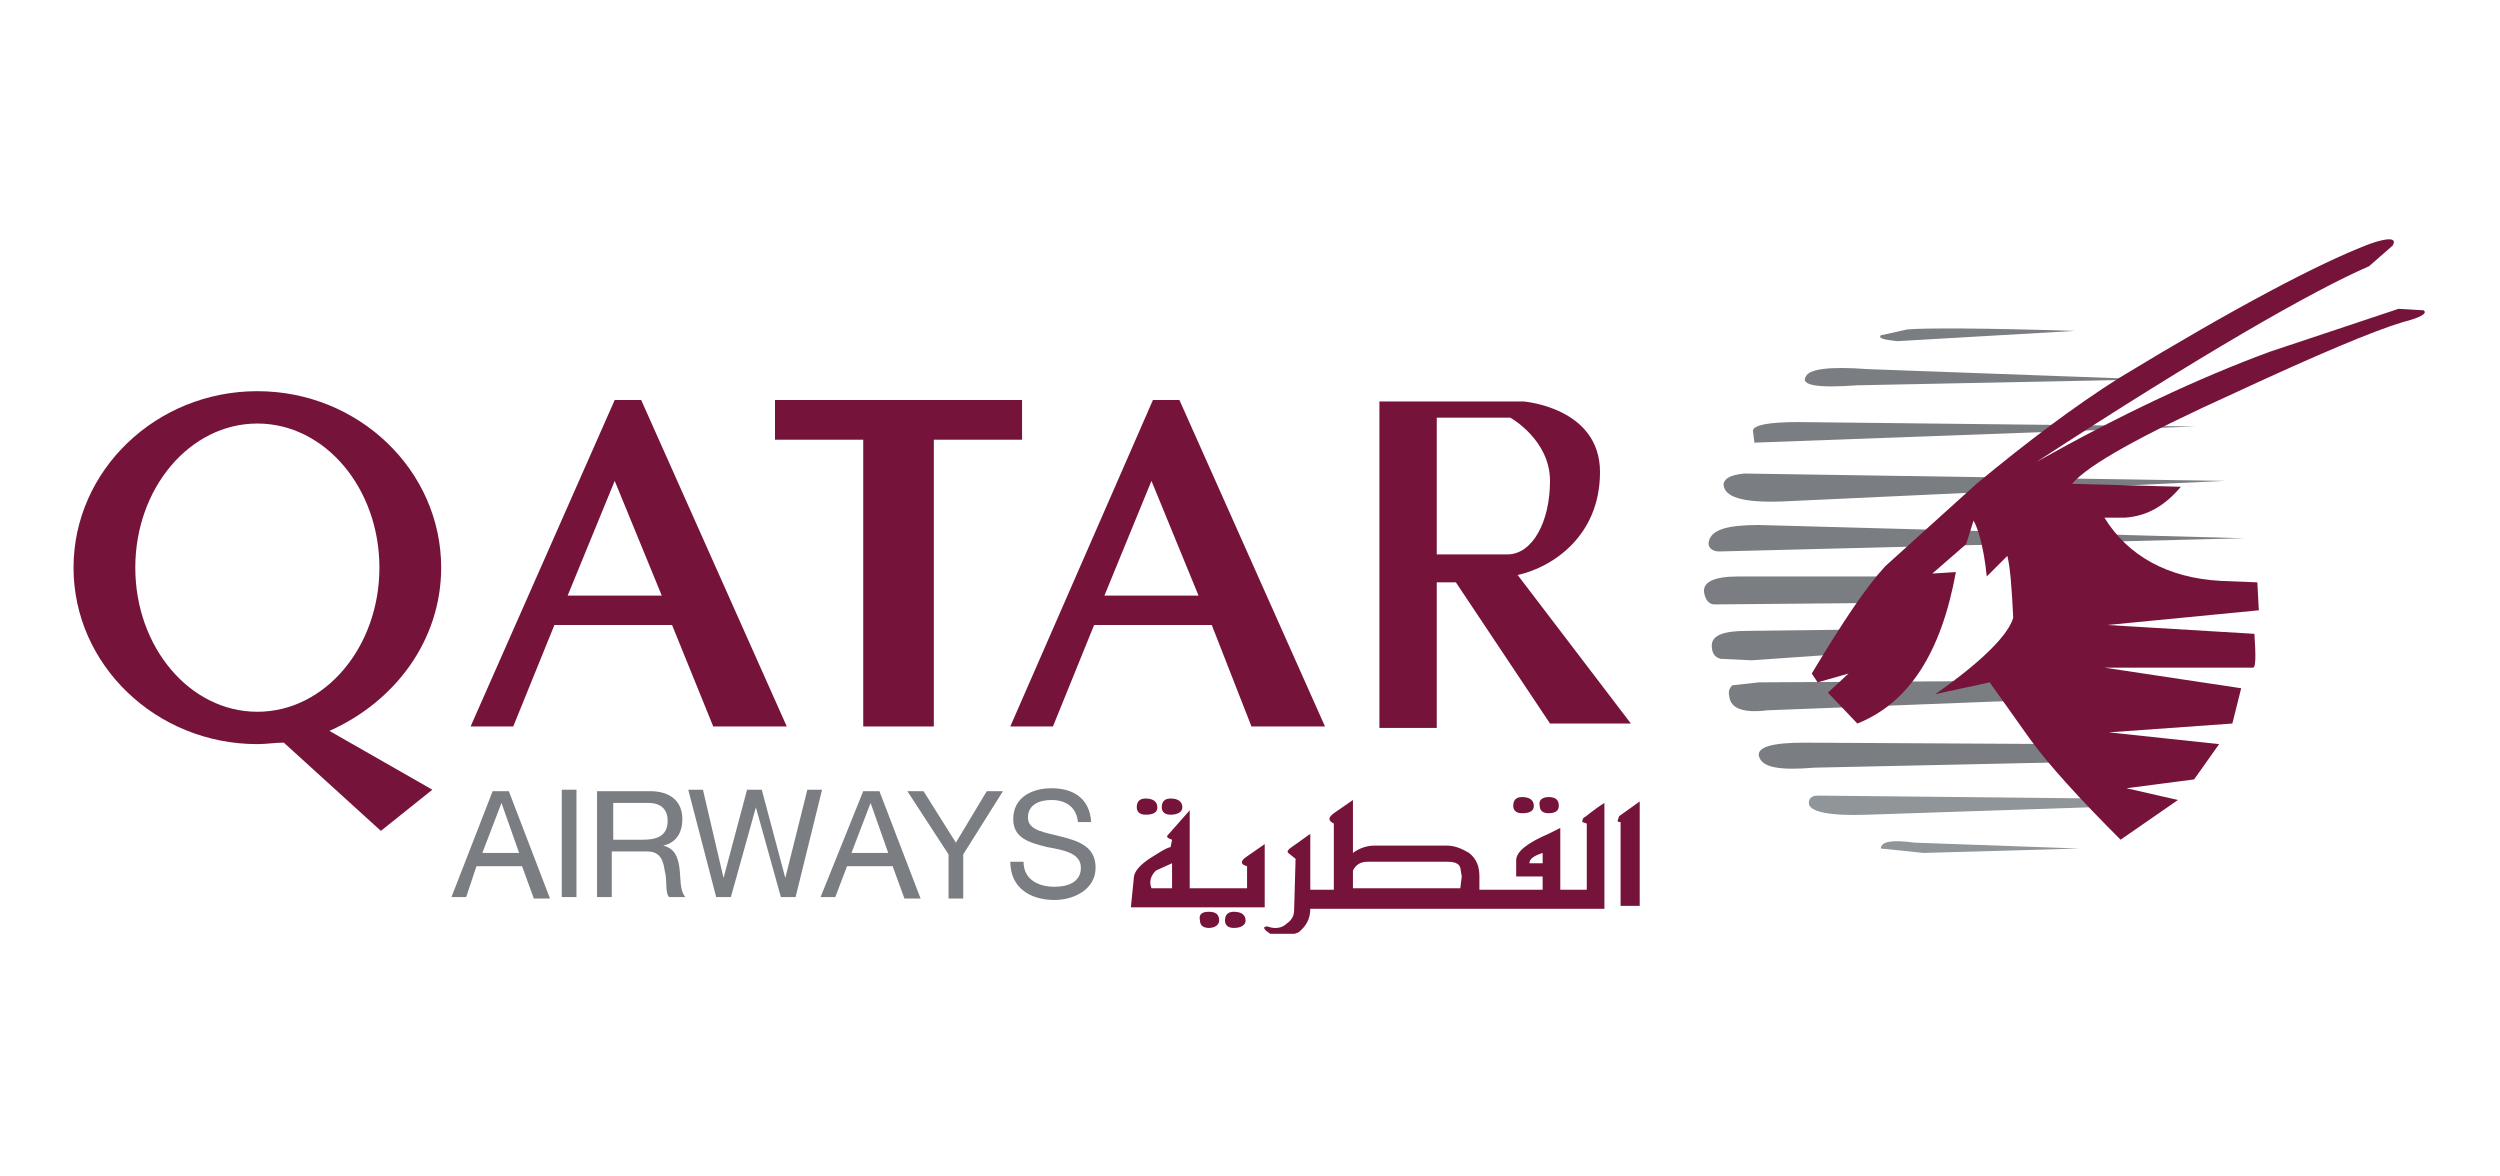 <?xml version="1.0" encoding="utf-8"?>
<!-- Generator: Adobe Illustrator 26.3.1, SVG Export Plug-In . SVG Version: 6.00 Build 0)  -->
<svg version="1.1" id="Layer_1" xmlns="http://www.w3.org/2000/svg" xmlns:xlink="http://www.w3.org/1999/xlink" x="0px" y="0px"
	 viewBox="0 0 170 80" style="enable-background:new 0 0 170 80;" xml:space="preserve">
<style type="text/css">
	.st0{fill-rule:evenodd;clip-rule:evenodd;fill:#7A7E82;}
	.st1{fill-rule:evenodd;clip-rule:evenodd;fill:#8F9599;}
	.st2{fill-rule:evenodd;clip-rule:evenodd;fill:#76133A;}
	.st3{clip-path:url(#SVGID_00000132057105389851369150000010730988167977608611_);}
	.st4{fill:#7A7E82;}
</style>
<g>
	<g>
		<path class="st0" d="M129,23.2l12.1-0.7c-6.4-0.2-10.2-0.2-11.4-0.1l-1.8,0.4C127.7,23,128.1,23.1,129,23.2"/>
		<path class="st0" d="M126.3,26.2l19.9-0.4l-19.2-0.7c-2.6-0.2-4,0-4.2,0.5C122.4,26.2,123.6,26.4,126.3,26.2"/>
		<path class="st0" d="M119.3,30.1l30-1.1l-27-0.3c-2,0-3.1,0.2-3.1,0.6L119.3,30.1z"/>
		<path class="st0" d="M121.2,34.1l30.1-1.4l-32.7-0.5c-0.9,0.1-1.3,0.3-1.4,0.7C117.2,33.8,118.5,34.2,121.2,34.1"/>
		<path class="st0" d="M116.9,37.5l35.7-0.9l-33-0.9c-2.1,0-3.2,0.3-3.4,1.1C116.1,37.2,116.4,37.5,116.9,37.5"/>
		<path class="st0" d="M116.6,41.1l11.3-0.1l1.6-1.8h-11.3c-1.7,0-2.5,0.4-2.3,1.2C116,40.8,116.2,41.1,116.6,41.1"/>
		<path class="st0" d="M119.1,44.9l7.2-0.5l0.9-1.6l-8.4,0.1c-1.6,0-2.4,0.3-2.4,1c0,0.5,0.2,0.8,0.6,0.9L119.1,44.9z"/>
		<path class="st0" d="M120.2,48.3l18.2-0.7l-1.3-1.3l-17.5,0.1l-1.8,0.2c-0.2,0.2-0.3,0.4-0.2,0.8
			C117.7,48.2,118.6,48.5,120.2,48.3"/>
		<path class="st0" d="M140.8,50.6l-18.1-0.1c-2.2,0-3.2,0.3-3.1,0.9c0.2,0.8,1.4,1,3.8,0.8l18.6-0.4L140.8,50.6z"/>
		<path class="st1" d="M143.1,54.3l-19.5-0.2c-0.4,0-0.6,0.2-0.6,0.5c0,0.6,1.4,0.9,4,0.8l18-0.6L143.1,54.3z"/>
		<path class="st1" d="M130.8,58l10.6-0.3l-11.2-0.4c-1.5-0.2-2.3-0.1-2.3,0.4L130.8,58z"/>
		<path class="st2" d="M161.1,18.1c-3.9,1.7-11.4,6-22.6,13.3c5.7-3.2,11-5.7,15.9-7.5l8.7-2.9l1.7,0.1c0.3,0.2-0.2,0.5-1.4,0.8
			c-2,0.6-5.8,2.2-11.4,4.8c-6.4,2.9-10,4.9-11.1,6.2l7.4,0.2c-1.1,1.3-2.3,2-3.8,2.1l-1.4,0c1.6,2.6,4.3,4.1,7.9,4.3l2.5,0.1
			l0.1,1.9l-10.3,1l10,0.6c0.1,1.5,0.1,2.3-0.1,2.3h-10.1l9.3,1.4l-0.6,2.4l-8.4,0.6l7.5,0.8l-1.7,2.4l-4.6,0.6l3.5,0.8l-3.9,2.7
			c-2.8-2.8-4.9-5.1-6.2-6.9l-2.7-3.8l-3.7,0.8c3.3-2.3,5-4.1,5.3-5.2c-0.1-2-0.2-3.4-0.4-4.2l-1.4,1.4c-0.2-2-0.6-3.3-0.9-3.8
			l-0.5,1.6l-2.3,2l1.6-0.1c-1,5.5-3.2,8.9-6.7,10.3l-2-2.1l1.4-1.3l-2.1,0.6l-0.4-0.6c2.1-3.5,3.7-5.9,5-7.3l6.2-5.6
			c3.5-2.9,6.7-5.3,9.7-7.2c7.9-4.8,13.6-7.8,17-9.1c1.4-0.5,1.9-0.4,1.6,0.1L161.1,18.1z"/>
	</g>
	<g>
		<defs>
			<rect id="SVGID_1_" x="76.8" y="53.7" width="35.5" height="9.8"/>
		</defs>
		<clipPath id="SVGID_00000085951883352966100540000012436283172974961083_">
			<use xlink:href="#SVGID_1_"  style="overflow:visible;"/>
		</clipPath>
		<g style="clip-path:url(#SVGID_00000085951883352966100540000012436283172974961083_);">
			<path class="st2" d="M103.1,59.6v-1.1c0-0.6,0.8-1.2,2.2-1.8l0.8-0.4v4.2h1.8v-4.5l-0.3-0.1c0-0.1,0-0.2,0.1-0.3
				c0.2-0.1,0.6-0.5,1.4-1v7.2H89.1c0,0.7-0.3,1.2-0.8,1.6l-1.1,0.4c-0.4,0-0.7-0.2-1.1-0.5c-0.2-0.2-0.2-0.3,0.1-0.3
				c0.5,0.2,1,0.1,1.3-0.2c0.3-0.2,0.5-0.5,0.5-0.9l0.1-3.5L87.6,58c-0.1-0.1,0-0.2,0.1-0.3l1.4-1l0,3.8h1.6V56
				c-0.4-0.2-0.4-0.4,0-0.7l1.3-0.9v3.6c0.4-0.3,0.9-0.5,1.5-0.5h4.9c0.5,0,1,0.2,1.5,0.5c0.5,0.4,0.7,0.9,0.7,1.6l0,0.9h4.3v-0.9
				H103.1z M80.9,55.1v5.3h3.9v-1.5c-0.4-0.1-0.5-0.3-0.1-0.6l1.3-0.9v4.3h-9.1l0.2-2c0-0.4,0.4-0.9,1.2-1.4
				c0.5-0.3,0.9-0.6,1.3-0.7l0.1-0.5c-0.3-0.1-0.4-0.2-0.3-0.3L80.9,55.1z M104.9,58c-0.6,0.2-0.9,0.4-0.9,0.7h0.9V58z M78.3,60.4
				h1.4v-1.7l-1.1,0.5C78.3,59.5,78.1,59.9,78.3,60.4z M77.9,54.3c0.5,0,0.8,0.2,0.8,0.6c0,0.3-0.2,0.5-0.8,0.5
				c-0.4,0-0.6-0.2-0.6-0.5C77.3,54.5,77.5,54.3,77.9,54.3z M79.6,54.3c0.5,0,0.8,0.2,0.8,0.6c0,0.3-0.3,0.5-0.8,0.5
				c-0.4,0-0.6-0.2-0.6-0.5C79,54.5,79.2,54.3,79.6,54.3z M82.2,62c0.5,0,0.7,0.2,0.7,0.6c0,0.3-0.3,0.5-0.7,0.5
				c-0.4,0-0.6-0.2-0.6-0.5C81.5,62.2,81.7,62,82.2,62z M83.9,62c0.5,0,0.8,0.2,0.8,0.6c0,0.3-0.3,0.5-0.8,0.5
				c-0.4,0-0.6-0.2-0.6-0.5C83.3,62.2,83.5,62,83.9,62z M103.5,54.2c0.5,0,0.8,0.2,0.8,0.6c0,0.3-0.2,0.5-0.8,0.5
				c-0.4,0-0.6-0.2-0.6-0.5C102.9,54.4,103.1,54.2,103.5,54.2z M105.3,54.2c0.5,0,0.7,0.2,0.7,0.6c0,0.3-0.2,0.5-0.7,0.5
				c-0.4,0-0.6-0.2-0.6-0.5C104.6,54.4,104.9,54.2,105.3,54.2z M99.3,60.4h-7.3v-1.2c0.2-0.4,0.5-0.6,1-0.6h5.4
				c0.5,0,0.8,0.1,0.9,0.4l0.1,0.6L99.3,60.4z M111.5,54.5v7.1h-1.3v-5.7c-0.1,0-0.2,0-0.2-0.1l0.1-0.3L111.5,54.5z"/>
		</g>
	</g>
	<path class="st2" d="M48.5,49.4h5l-9.9-22.2h-1.8L32,49.4h2.9l2.8-6.9h8L48.5,49.4z M38.6,40.5l3.2-7.8l3.2,7.8H38.6z"/>
	<path class="st2" d="M85.1,49.4h5l-9.9-22.2h-1.8l-9.7,22.2h2.9l2.8-6.9h8L85.1,49.4z M75.1,40.5l3.2-7.8l3.2,7.8H75.1z"/>
	<path class="st2" d="M52.7,27.2h16.8v2.7h-6v19.5h-4.8V29.9h-6V27.2z"/>
	<path class="st2" d="M30,38.6c0-6.6-5.6-12-12.5-12C10.6,26.6,5,32,5,38.6c0,6.6,5.6,12,12.5,12c0.6,0,1.2-0.1,1.8-0.1l6.6,6
		l3.5-2.8l-7-4C26.9,47.7,30,43.5,30,38.6 M17.5,48.4c-4.6,0-8.3-4.4-8.3-9.8s3.7-9.8,8.3-9.8c4.6,0,8.3,4.4,8.3,9.8
		S22.1,48.4,17.5,48.4"/>
	<path class="st2" d="M103.2,39.1c2.3-0.5,5.6-2.6,5.6-7s-5.2-4.8-5.2-4.8h-9.8v22.2h3.9v-9.9H99l6.4,9.6h5.5L103.2,39.1z
		 M97.7,37.7v-9.3h5c0,0,2.7,1.5,2.7,4.3c0,2.8-1.2,5-2.9,5C100.8,37.7,97.7,37.7,97.7,37.7"/>
	<path class="st4" d="M33.5,53.8h1.1l2.8,7.3h-1.1l-0.8-2.2h-3.1L31.7,61h-1L33.5,53.8z M32.8,58h2.5l-1.2-3.4h0L32.8,58z"/>
	<path class="st4" d="M38.2,61h1v-7.3h-1V61z"/>
	<path class="st4" d="M40.8,53.8h3.4c1.4,0,2.2,0.7,2.2,1.9c0,0.9-0.4,1.6-1.3,1.8v0c0.8,0.2,1,0.8,1.1,1.5c0.1,0.7,0,1.5,0.4,2
		h-1.1c-0.3-0.3-0.1-1.1-0.3-1.8c-0.1-0.7-0.3-1.3-1.2-1.3h-2.4V61h-1V53.8z M43.7,57.1c0.9,0,1.7-0.2,1.7-1.3
		c0-0.7-0.4-1.2-1.3-1.2h-2.4v2.5H43.7z"/>
	<path class="st4" d="M54.1,61h-1l-1.7-6.1h0L49.7,61h-1l-1.9-7.3h1l1.4,6h0l1.6-6h1l1.6,6h0l1.5-6h1L54.1,61z"/>
	<path class="st4" d="M58.7,53.8h1.1l2.8,7.3h-1.1l-0.8-2.2h-3.1L56.8,61h-1L58.7,53.8z M57.9,58h2.5l-1.2-3.4h0L57.9,58z"/>
	<path class="st4" d="M65.5,58.1v3h-1v-3l-2.8-4.3h1.1l2.2,3.5l2.1-3.5h1.1L65.5,58.1z"/>
	<path class="st4" d="M73.3,55.9c-0.1-1-0.8-1.5-1.8-1.5c-0.8,0-1.6,0.3-1.6,1.2c0,0.9,1.2,1,2.3,1.3c1.2,0.3,2.3,0.7,2.3,2.1
		c0,1.5-1.5,2.2-2.8,2.2c-1.6,0-3-0.8-3-2.6h0.9c0,1.2,1,1.7,2.1,1.7c0.9,0,1.8-0.3,1.8-1.3c0-1-1.2-1.2-2.3-1.4
		c-1.2-0.3-2.3-0.6-2.3-1.9c0-1.5,1.3-2.1,2.6-2.1c1.5,0,2.6,0.7,2.7,2.3H73.3z"/>
</g>
</svg>

